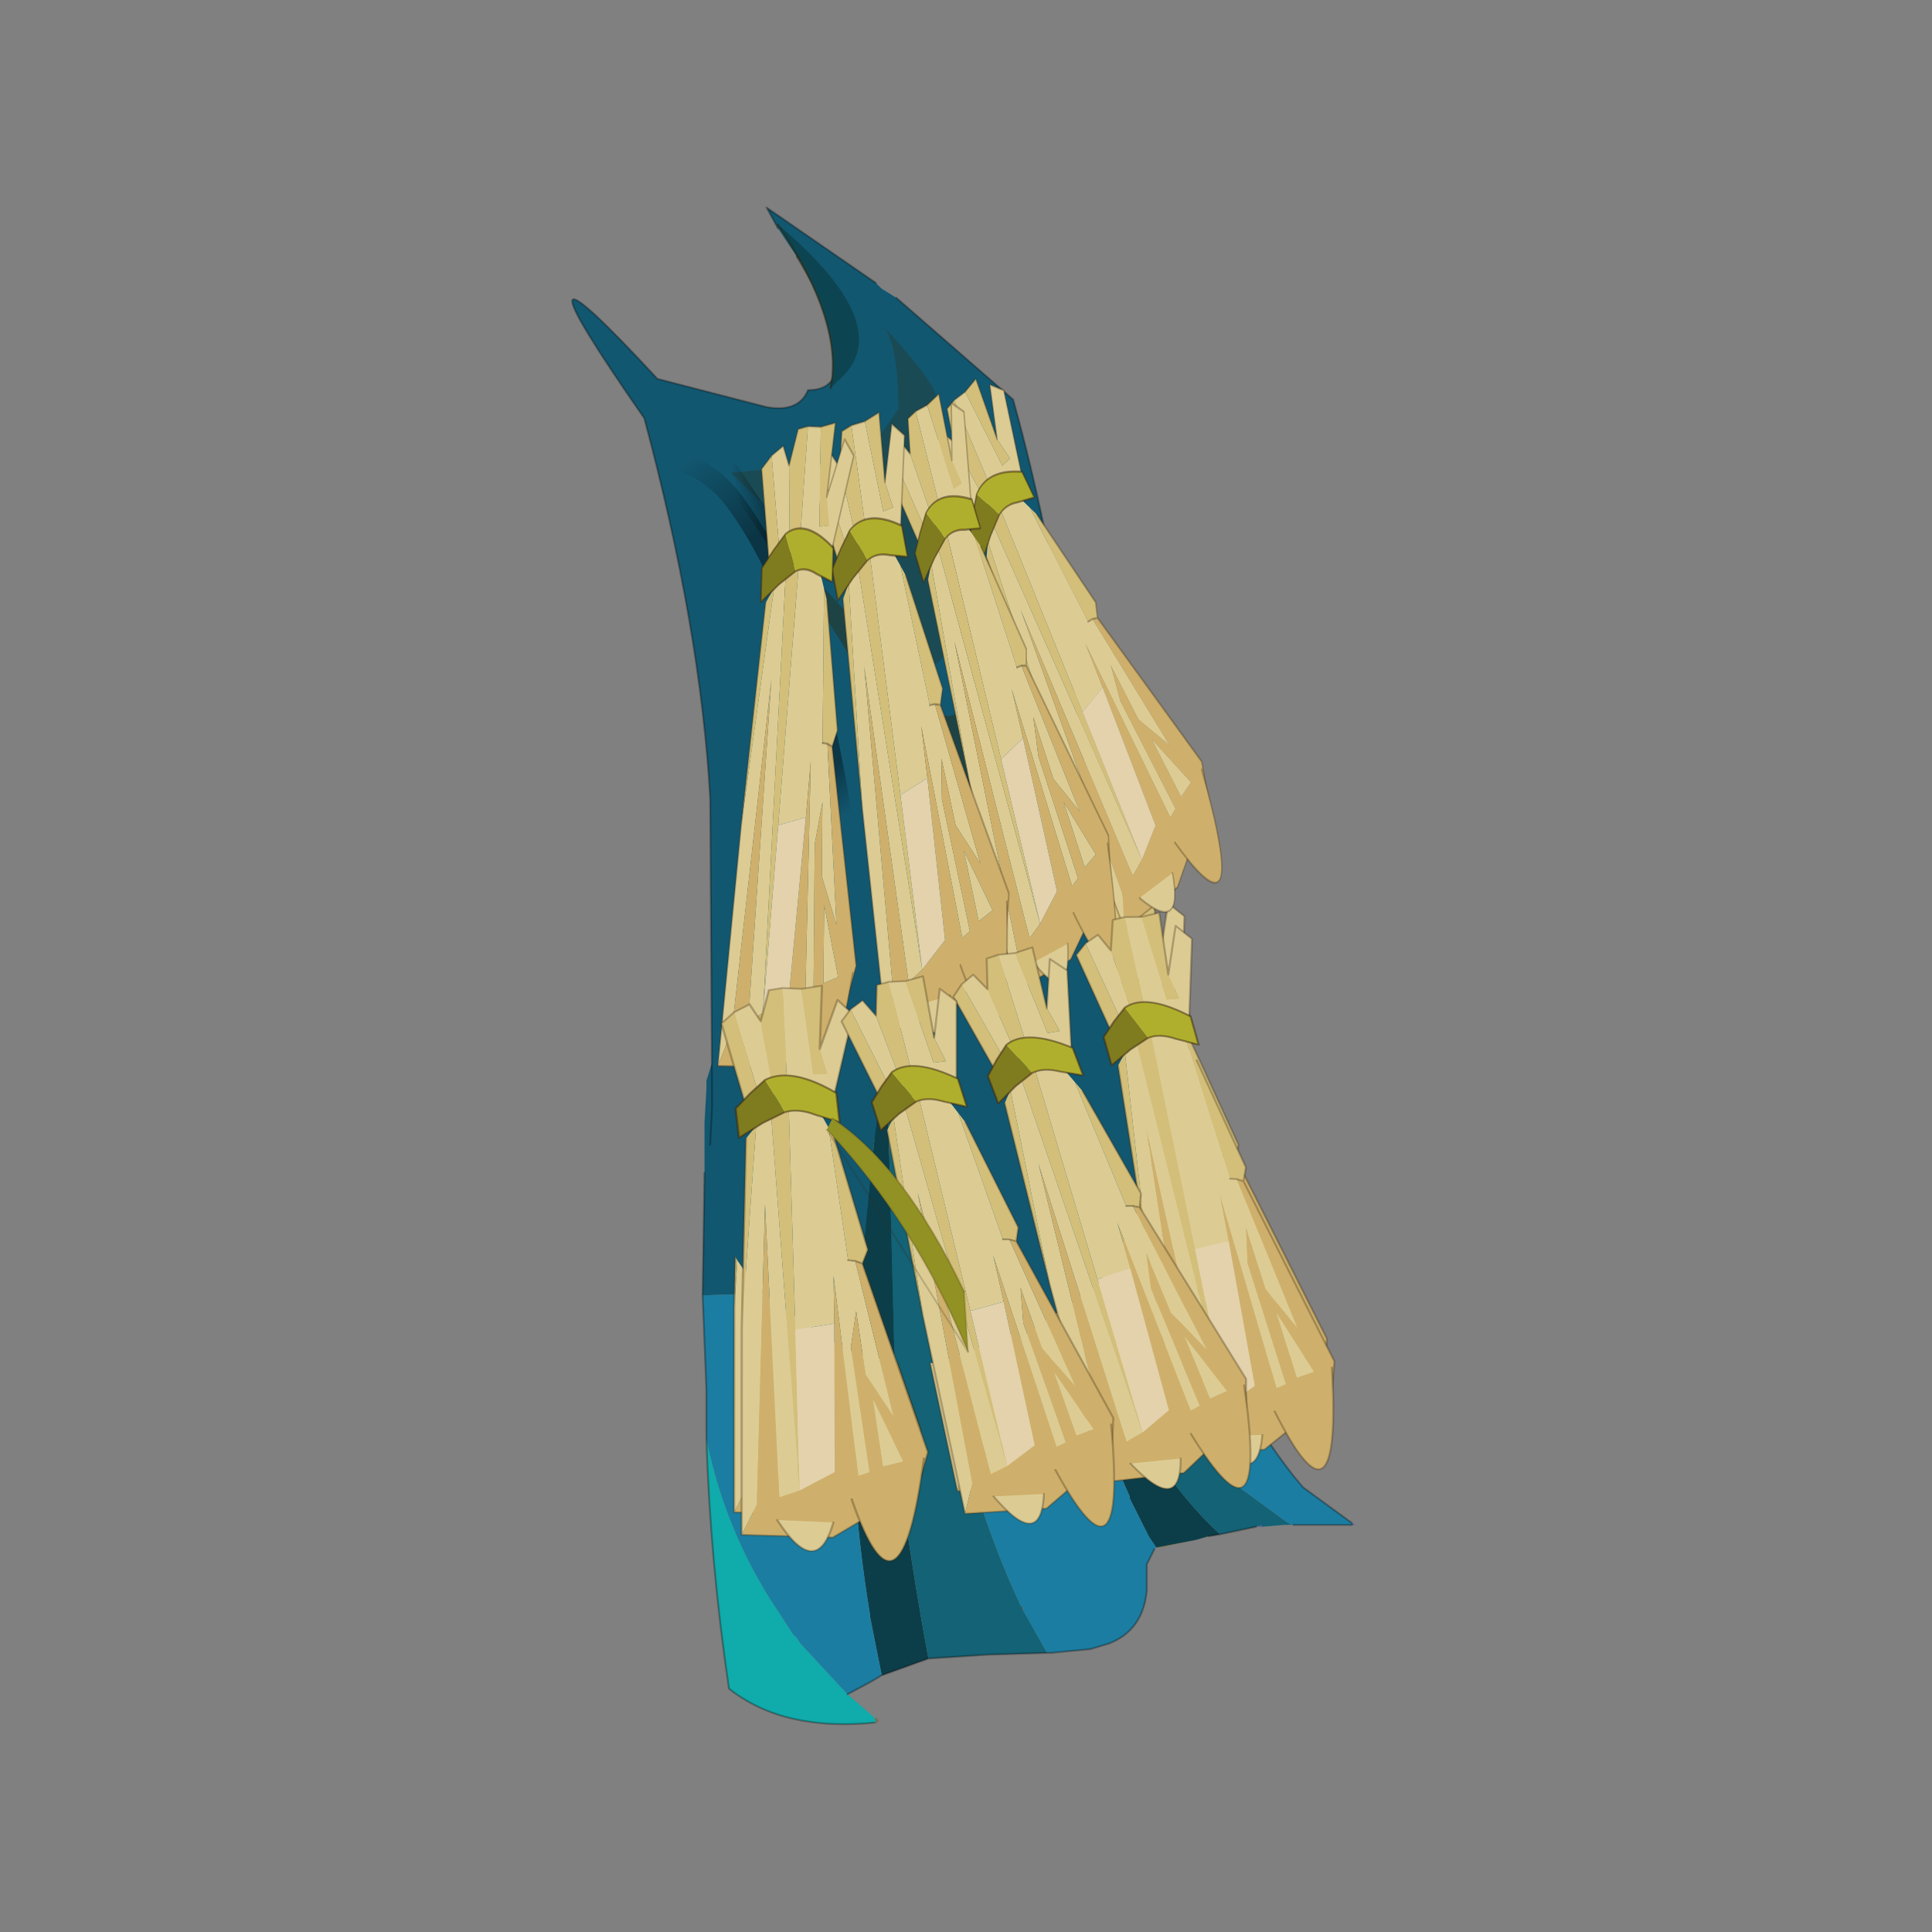<?xml version="1.0" encoding="UTF-8" standalone="no"?>
<svg xmlns:xlink="http://www.w3.org/1999/xlink" height="440.0px" width="440.0px" xmlns="http://www.w3.org/2000/svg">
  <rect width="100%" height="100%" fill="#808080" stroke="none"/>
  <g transform="matrix(10.0, 0.0, 0.0, 10.0, 0.0, 0.0)">
    <use height="44.0" transform="matrix(0.909, 0.0, 0.0, 0.909, 2.0, 2.0)" width="44.0" xlink:href="#sprite0"/>
  </g>
  <defs>
    <g id="sprite0" transform="matrix(1.0, 0.0, 0.0, 1.0, 0.0, 0.0)">
      <use height="44.0" transform="matrix(1.0, 0.0, 0.0, 1.0, 0.0, 0.0)" width="44.0" xlink:href="#shape0"/>
      <use height="40.3" transform="matrix(0.943, 0.0, 0.0, 0.943, 12.15, 3.0)" width="20.95" xlink:href="#sprite1"/>
    </g>
    <g id="shape0" transform="matrix(1.0, 0.0, 0.0, 1.0, 0.0, 0.0)">
      <path d="M44.0 44.0 L0.0 44.0 0.0 0.0 44.0 0.0 44.0 44.0" fill="#43adca" fill-opacity="0.0" fill-rule="evenodd" stroke="none"/>
    </g>
    <g id="sprite1" transform="matrix(1.0, 0.0, 0.0, 1.0, 0.0, 0.0)">
      <use height="22.55" transform="matrix(1.0, 0.0, 0.0, 1.0, 2.7, 17.75)" width="18.1" xlink:href="#sprite2"/>
      <use height="36.5" transform="matrix(1.0, 0.0, 0.0, 1.0, 0.0, 0.0)" width="20.95" xlink:href="#sprite5"/>
    </g>
    <g id="sprite2" transform="matrix(1.0, 0.0, 0.0, 1.0, 6.65, 2.9)">
      <use height="21.4" transform="matrix(-1.0, 0.0, 0.0, 1.0, 11.45, -1.75)" width="17.35" xlink:href="#sprite3"/>
      <use height="15.85" transform="matrix(1.216, -0.188, 0.109, 0.97, -6.65, -0.1)" width="4.2" xlink:href="#sprite4"/>
      <use height="15.85" transform="matrix(1.051, -0.249, 0.265, 0.939, 2.8, -1.85)" width="4.2" xlink:href="#sprite4"/>
      <use height="15.85" transform="matrix(1.025, -0.34, 0.346, 0.912, -0.5, -0.65)" width="4.2" xlink:href="#sprite4"/>
      <use height="15.85" transform="matrix(1.041, -0.285, 0.297, 0.928, -3.45, -0.05)" width="4.2" xlink:href="#sprite4"/>
      <use height="6.2" transform="matrix(1.0, 0.0, 0.0, 1.0, -2.8, 2.95)" width="3.75" xlink:href="#shape3"/>
    </g>
    <g id="sprite3" transform="matrix(1.0, 0.0, 0.0, 1.0, 11.45, 1.75)">
      <use height="21.4" transform="matrix(1.0, 0.0, 0.0, 1.0, -11.45, -1.75)" width="17.35" xlink:href="#shape1"/>
    </g>
    <g id="shape1" transform="matrix(1.0, 0.0, 0.0, 1.0, 11.45, 1.75)">
      <path d="M-2.6 16.6 L-2.65 16.55 -2.6 16.55 -2.6 16.6" fill="#596a61" fill-rule="evenodd" stroke="none"/>
      <path d="M-6.15 14.95 L-6.25 14.95 -7.2 14.75 -6.15 14.95" fill="#856e35" fill-rule="evenodd" stroke="none"/>
      <path d="M1.15 18.3 L1.15 18.35 1.15 18.3" fill="#46534a" fill-rule="evenodd" stroke="none"/>
      <path d="M-8.8 14.4 L-8.95 14.4 -8.95 14.35 -8.8 14.4 M-11.35 14.35 L-11.45 14.35 -11.35 14.3 -11.35 14.35" fill="#555ba0" fill-rule="evenodd" stroke="none"/>
      <path d="M0.95 0.9 L0.95 0.7 1.0 0.9 0.95 0.9" fill="#2b301a" fill-rule="evenodd" stroke="none"/>
      <path d="M1.0 0.9 L1.05 1.1 0.9 1.1 0.95 0.9 1.0 0.9 M-2.55 16.5 L-2.6 16.6 -2.6 16.55 -2.55 16.5" fill="#363c21" fill-rule="evenodd" stroke="none"/>
      <path d="M1.15 18.35 L-0.1 17.9 Q0.85 12.8 1.15 7.9 1.3 4.45 1.05 1.1 L1.35 2.55 1.35 2.8 1.4 2.9 1.5 3.65 1.55 4.15 1.9 7.75 1.95 8.15 1.95 8.35 1.95 9.2 Q2.05 13.15 1.45 16.75 L1.45 16.8 1.15 18.3 1.15 18.35 M-7.2 14.75 L-7.55 14.65 -7.85 14.6 Q-5.55 12.5 -4.1 8.1 -4.3 11.1 -5.45 13.6 L-5.45 13.65 -5.95 14.65 -6.15 14.95 -7.2 14.75" fill="#0c3e49" fill-rule="evenodd" stroke="none"/>
      <path d="M-5.7 3.3 L-5.6 2.8 -5.55 2.55 -5.5 2.3 -4.7 0.65 -4.05 -0.1 -3.25 -0.7 -3.65 1.25 -3.65 1.4 -3.85 2.55 -3.9 2.8 -3.2 2.8 -3.25 2.7 -3.3 2.55 -3.6 1.65 -3.0 -0.85 -2.7 -1.05 -2.45 -1.2 -1.3 -1.6 -1.15 -1.6 -1.1 -1.55 -1.1 -1.6 -0.85 -1.7 -0.8 -1.7 -0.7 -1.7 0.1 -1.75 0.75 -1.7 1.1 -1.65 1.75 -1.55 1.8 -1.5 2.45 -1.25 3.65 -0.55 4.05 -0.2 4.2 -0.1 4.4 0.1 4.8 0.55 5.3 1.25 5.55 1.75 5.8 2.55 5.8 2.65 5.8 2.8 5.85 3.65 5.85 3.85 5.85 4.0 5.85 5.0 5.9 8.25 1.95 8.15 1.9 7.75 1.55 4.15 1.5 3.65 1.4 2.9 1.35 2.8 1.35 2.55 1.05 1.1 1.0 0.9 0.95 0.7 0.95 0.9 0.9 1.1 0.75 2.55 0.75 2.8 0.65 3.65 0.6 3.95 0.45 5.1 -0.05 8.05 -0.05 8.1 -4.1 8.0 -4.1 7.75 -4.1 7.4 -4.1 7.1 -4.1 6.55 -4.1 6.3 -4.15 6.5 -4.35 7.2 -4.4 7.4 -4.6 8.0 -7.0 7.95 -6.0 4.5 -5.8 3.65 -5.7 3.35 -5.7 3.3 M-1.1 -1.55 L-1.1 -1.5 -1.6 2.55 -1.6 2.8 -1.55 2.8 -1.5 2.55 -1.05 -1.5 -1.1 -1.55" fill="#125770" fill-rule="evenodd" stroke="none"/>
      <path d="M5.8 12.05 Q5.7 15.3 5.2 18.7 3.75 19.85 1.3 19.6 L1.25 19.55 1.3 19.5 2.05 18.85 3.3 17.5 3.4 17.35 3.5 17.25 4.15 16.25 Q5.35 14.3 5.8 12.05" fill="#10abab" fill-rule="evenodd" stroke="none"/>
      <path d="M5.9 8.25 L5.8 10.75 5.8 12.05 Q5.35 14.3 4.15 16.25 L3.5 17.25 3.4 17.35 3.3 17.5 2.05 18.85 1.4 18.5 1.15 18.35 1.15 18.3 1.45 16.8 1.45 16.75 Q2.05 13.15 1.95 9.2 L1.95 8.35 1.95 8.15 5.9 8.25 M-3.25 17.75 L-3.35 17.75 -4.4 17.65 -4.9 17.5 Q-5.8 17.15 -5.9 16.1 L-5.9 15.85 -5.9 15.4 -6.1 15.0 -6.15 14.95 -5.95 14.65 -5.45 13.65 -5.45 13.6 Q-4.3 11.1 -4.1 8.1 L-4.1 8.0 -0.05 8.1 -0.15 8.75 -0.3 9.45 Q-1.25 13.75 -2.55 16.5 L-2.6 16.55 -2.65 16.55 -2.6 16.6 -3.25 17.75 M-9.75 14.35 L-9.8 14.35 -11.35 14.35 -11.35 14.3 -10.05 13.35 -9.8 13.05 Q-8.15 10.95 -7.0 7.95 L-4.6 8.0 Q-5.75 10.95 -8.25 13.25 L-8.3 13.3 -8.35 13.35 -9.65 14.3 -9.75 14.35" fill="#1b7da1" fill-rule="evenodd" stroke="none"/>
      <path d="M-0.1 17.9 L-1.65 17.8 -3.25 17.75 -2.6 16.6 -2.55 16.5 Q-1.25 13.75 -0.3 9.45 L-0.15 8.75 -0.05 8.1 -0.05 8.05 0.45 5.1 0.6 3.95 0.65 3.65 0.75 2.8 0.75 2.55 0.9 1.1 1.05 1.1 Q1.3 4.45 1.15 7.9 0.85 12.8 -0.1 17.9 M-7.85 14.6 L-8.8 14.4 -8.95 14.35 -8.95 14.4 -9.55 14.35 -9.65 14.35 -9.75 14.35 -9.65 14.3 -8.35 13.35 -8.3 13.3 -8.25 13.25 Q-5.75 10.95 -4.6 8.0 L-4.4 7.4 -4.35 7.2 -4.15 6.5 -4.1 6.3 -4.1 6.55 -4.1 7.1 -4.1 7.4 -4.1 7.75 -4.1 8.0 -4.1 8.1 Q-5.55 12.5 -7.85 14.6" fill="#136275" fill-rule="evenodd" stroke="none"/>
      <path d="M5.85 5.0 L5.9 8.25 5.8 10.75 5.8 12.05 Q5.7 15.3 5.2 18.7 3.75 19.85 1.3 19.6 M2.05 18.85 L1.4 18.5 1.15 18.35 -0.1 17.9 -1.65 17.8 -3.25 17.75 -3.35 17.75 -4.4 17.65 -4.9 17.5 Q-5.8 17.15 -5.9 16.1 L-5.9 15.85 -5.9 15.4 -6.1 15.0 M-7.55 14.65 L-7.85 14.6 -8.8 14.4 M-9.8 14.35 L-11.35 14.35 M-11.35 14.3 L-10.05 13.35 -9.8 13.05 Q-8.15 10.95 -7.0 7.95 L-6.0 4.5 -5.8 3.65 -5.7 3.35 -5.7 3.3" fill="none" stroke="#000000" stroke-linecap="round" stroke-linejoin="round" stroke-opacity="0.302" stroke-width="0.05"/>
      <path d="M1.3 19.6 L1.25 19.55 1.3 19.5" fill="none" stroke="#7b6b53" stroke-linecap="round" stroke-linejoin="round" stroke-width="0.05"/>
    </g>
    <g id="sprite4" transform="matrix(1.0, 0.0, 0.0, 1.0, 0.0, 0.0)">
      <use height="15.85" transform="matrix(1.0, 0.0, 0.0, 1.0, 0.0, 0.0)" width="4.2" xlink:href="#shape2"/>
    </g>
    <g id="shape2" transform="matrix(1.0, 0.0, 0.0, 1.0, 0.0, 0.0)">
      <path d="M2.85 1.8 L3.35 0.55 3.65 1.0 2.95 3.45 Q2.8 2.9 2.3 2.95 L2.05 2.85 2.2 0.0 2.6 0.1 2.65 2.45 2.95 2.5 2.85 1.8 M1.75 2.85 L1.45 2.9 1.1 0.45 1.45 0.3 1.65 0.8 1.75 2.85 M1.3 3.6 L1.65 3.25 1.35 13.6 0.9 13.7 1.3 5.75 0.4 13.8 0.0 14.55 0.5 9.0 1.3 3.6 M2.05 3.15 Q2.45 3.1 2.7 3.5 L2.85 3.95 2.95 7.6 3.1 7.65 3.55 12.0 3.05 10.75 3.0 9.0 2.8 9.95 2.9 13.4 2.65 13.45 2.6 7.95 2.5 9.25 1.65 9.25 2.05 3.15 M3.2 13.3 L3.15 11.45 3.65 13.25 3.2 13.3" fill="#dccc94" fill-rule="evenodd" stroke="none"/>
      <path d="M2.05 2.85 L1.75 2.85 1.65 0.8 1.9 0.0 2.2 0.0 2.05 2.85 M1.45 2.9 L1.25 3.1 1.15 3.2 0.8 0.7 1.1 0.45 1.45 2.9 M2.6 0.1 L3.05 0.1 2.85 1.8 2.95 2.5 2.65 2.45 2.6 0.1 M1.05 3.9 L1.3 3.6 0.5 9.0 1.05 3.9 M1.65 3.25 L2.05 3.15 1.65 9.25 1.35 13.6 1.65 3.25 M2.85 3.95 L2.95 4.25 3.4 7.4 3.25 7.75 3.1 7.65 2.95 7.6 2.85 3.95" fill="#d3bf7a" fill-rule="evenodd" stroke="none"/>
      <path d="M3.25 7.75 L4.2 13.1 3.9 14.0 1.95 15.0 0.0 14.55 0.4 13.8 1.3 5.75 0.9 13.7 1.35 13.6 2.15 13.25 2.5 9.25 2.6 7.95 2.65 13.45 2.9 13.4 2.8 9.95 3.0 9.0 3.05 10.75 3.55 12.0 3.1 7.65 3.25 7.75 M3.2 13.3 L3.65 13.25 3.15 11.45 3.2 13.3" fill="#ceb06c" fill-rule="evenodd" stroke="none"/>
      <path d="M2.5 9.25 L2.15 13.25 1.35 13.6 1.65 9.25 2.5 9.25" fill="#e3d2ac" fill-rule="evenodd" stroke="none"/>
      <path d="M2.85 1.8 L3.35 0.55 3.65 1.0 2.95 3.45 M1.15 3.2 L0.8 0.7 1.1 0.45 1.45 0.3 1.65 0.8 1.9 0.0 2.2 0.0 2.6 0.1 3.05 0.1 2.85 1.8 M2.95 4.25 L3.4 7.4 3.25 7.75 4.2 13.1 3.9 14.0 1.95 15.0 0.0 14.55 0.5 9.0 1.05 3.9 M3.1 7.65 L3.25 7.75 M2.95 7.6 L3.1 7.65" fill="none" stroke="#382510" stroke-linecap="round" stroke-linejoin="round" stroke-opacity="0.302" stroke-width="0.05"/>
      <path d="M1.95 3.35 L1.45 3.55 0.9 3.85 0.9 3.05 1.25 2.7 1.6 2.4 1.95 3.35" fill="#7f7b1f" fill-rule="evenodd" stroke="none"/>
      <path d="M1.6 2.4 Q2.2 2.15 3.1 3.05 L3.1 3.85 2.6 3.55 Q2.25 3.3 1.95 3.35 L1.6 2.4" fill="#b0af2d" fill-rule="evenodd" stroke="none"/>
      <path d="M1.95 3.35 L1.45 3.55 0.9 3.85 0.9 3.05 1.25 2.7 1.6 2.4 Q2.2 2.15 3.1 3.05 L3.1 3.85 2.6 3.55 Q2.25 3.3 1.95 3.35 Z" fill="none" stroke="#382510" stroke-linecap="round" stroke-linejoin="round" stroke-opacity="0.502" stroke-width="0.05"/>
      <path d="M0.8 14.3 L2.0 14.6 Q1.5 16.1 0.8 14.3" fill="#dccc94" fill-rule="evenodd" stroke="none"/>
      <path d="M2.0 14.6 Q1.5 16.1 0.8 14.3" fill="none" stroke="#382510" stroke-linecap="round" stroke-linejoin="round" stroke-opacity="0.302" stroke-width="0.05"/>
      <path d="M4.1 13.25 Q3.15 18.05 2.45 14.05 L4.1 13.25" fill="#ceb06c" fill-rule="evenodd" stroke="none"/>
      <path d="M2.45 14.05 Q3.15 18.05 4.1 13.25" fill="none" stroke="#382510" stroke-linecap="round" stroke-linejoin="round" stroke-opacity="0.302" stroke-width="0.05"/>
    </g>
    <g id="shape3" transform="matrix(1.0, 0.0, 0.0, 1.0, 2.8, -2.95)">
      <path d="M0.85 7.55 L0.95 9.15 Q-0.45 5.75 -2.8 3.25 L-2.65 2.95 Q-0.75 4.2 0.85 7.55" fill="#929123" fill-rule="evenodd" stroke="none"/>
      <path d="M0.95 9.15 L0.85 7.55" fill="none" stroke="#382510" stroke-linecap="round" stroke-linejoin="round" stroke-opacity="0.153" stroke-width="0.05"/>
      <path d="M0.85 7.55 Q-0.75 4.2 -2.65 2.95 M-2.8 3.25 Q-0.45 5.75 0.95 9.15 Z" fill="none" stroke="#382510" stroke-linecap="round" stroke-linejoin="round" stroke-opacity="0.2" stroke-width="0.05"/>
    </g>
    <g id="sprite5" transform="matrix(1.0, 0.0, 0.0, 1.0, 3.05, 2.05)">
      <use height="36.5" transform="matrix(-1.0, 0.0, 0.0, 1.0, 17.9, -2.05)" width="20.95" xlink:href="#sprite6"/>
    </g>
    <g id="sprite6" transform="matrix(1.0, 0.0, 0.0, 1.0, 17.9, 2.05)">
      <use height="30.7" transform="matrix(1.0, 0.0, 0.0, 1.0, -12.25, -2.05)" width="15.3" xlink:href="#shape4"/>
      <use height="15.85" transform="matrix(-0.629, -0.765, -0.406, 0.85, -5.7, 4.75)" width="4.2" xlink:href="#sprite4"/>
      <use height="15.85" transform="matrix(-0.687, -0.653, -0.286, 0.96, -4.55, 4.8)" width="4.2" xlink:href="#sprite4"/>
      <use height="15.85" transform="matrix(-0.842, -0.528, -0.191, 1.03, -2.5, 4.9)" width="4.2" xlink:href="#sprite4"/>
      <use height="15.85" transform="matrix(-0.863, -0.244, 0.034, 1.131, -1.3, 4.3)" width="4.2" xlink:href="#sprite4"/>
      <use height="15.85" transform="matrix(-1.216, -0.188, -0.109, 0.97, 0.15, 19.1)" width="4.2" xlink:href="#sprite4"/>
      <use height="15.85" transform="matrix(-1.051, -0.249, -0.265, 0.939, -9.3, 17.35)" width="4.2" xlink:href="#sprite4"/>
      <use height="15.85" transform="matrix(-1.025, -0.34, -0.346, 0.912, -6.0, 18.55)" width="4.2" xlink:href="#sprite4"/>
      <use height="15.85" transform="matrix(-1.041, -0.285, -0.297, 0.928, -3.05, 19.15)" width="4.2" xlink:href="#sprite4"/>
      <use height="6.2" transform="matrix(1.0, 0.0, 0.0, 1.0, -7.45, 22.15)" width="3.75" xlink:href="#shape5"/>
    </g>
    <g id="shape4" transform="matrix(1.0, 0.0, 0.0, 1.0, 12.25, 2.05)">
      <path d="M-3.35 0.0 L-3.05 -0.55 -2.9 -0.75 -3.35 0.0" fill="#81968b" fill-rule="evenodd" stroke="none"/>
      <path d="M-3.6 0.55 L-3.65 0.5 -3.4 0.15 -3.6 0.55" fill="#c9ac6b" fill-rule="evenodd" stroke="none"/>
      <path d="M-5.1 16.95 L-5.05 17.0 -5.1 16.95" fill="#ffffff" fill-rule="evenodd" stroke="none"/>
      <path d="M-2.9 -0.75 L-3.05 -0.55 -3.35 0.0 -3.4 0.15 -3.65 0.5 -3.6 0.55 Q-4.5 2.8 -3.2 2.8 -2.95 3.4 -2.1 3.25 L0.8 2.5 Q5.15 -2.2 1.15 3.55 -0.35 9.15 -0.6 13.65 L-0.65 21.45 -0.65 21.75 -0.65 21.85 -0.6 22.85 -0.6 24.2 Q-0.85 25.3 -1.55 26.25 L-1.95 26.75 -2.25 27.0 -4.1 28.25 -4.5 28.4 -4.5 27.55 -4.55 26.95 -4.9 23.35 -4.95 22.85 -5.05 22.1 -5.1 21.75 -5.3 20.8 -5.5 19.9 -5.7 21.75 -5.8 22.85 -5.85 22.85 -5.85 23.15 -6.0 23.95 -6.1 25.05 -6.5 27.25 -6.6 27.95 -6.75 28.65 -8.75 27.8 Q-8.4 28.35 -9.4 27.6 L-10.85 26.6 -10.9 26.55 -11.35 25.95 -12.05 24.4 -12.2 23.05 -12.2 22.85 -12.25 22.85 -12.15 22.5 -12.0 21.75 -11.95 21.5 -11.8 20.6 -11.8 20.45 -11.55 19.15 -11.5 18.85 -10.45 12.1 -10.4 11.85 Q-9.7 6.8 -8.65 3.05 L-5.55 0.35 -5.15 0.1 -5.0 -0.05 -2.1 -2.05 -2.4 -1.5 -2.9 -0.75 M-5.1 16.95 L-5.05 17.0 -5.1 16.95" fill="#125770" fill-rule="evenodd" stroke="none"/>
      <path d="M-5.3 20.8 L-5.1 21.75 -5.05 22.1 -4.95 22.85 -4.9 23.35 -4.55 26.95 -4.5 27.55 -4.5 28.4 -5.5 28.6 -5.3 20.8" fill="#0c3e49" fill-rule="evenodd" stroke="none"/>
      <path d="M-6.75 28.65 L-6.6 27.95 -6.5 27.25 -6.1 25.05 -6.0 23.95 -5.85 23.15 -5.8 22.85 -5.7 21.75 -5.5 19.9 -5.3 20.8 -5.5 28.6 -6.2 28.65 -6.35 28.65 -6.75 28.65" fill="#136275" fill-rule="evenodd" stroke="none"/>
      <path d="M-2.4 -1.5 L-2.1 -2.05 -5.0 -0.05 M-5.55 0.35 L-8.65 3.05 Q-9.7 6.8 -10.4 11.85 L-10.45 12.1 -11.5 18.85 -11.55 19.15 -11.8 20.45 -11.8 20.6 -11.95 21.5 M-12.15 22.5 L-12.25 22.85 M-0.6 22.85 L-0.65 21.85 -0.65 21.75 -0.65 21.45 -0.6 13.65 Q-0.35 9.15 1.15 3.55 5.15 -2.2 0.8 2.5 L-2.1 3.25 Q-2.95 3.4 -3.2 2.8 -4.5 2.8 -3.6 0.55 M-3.4 0.15 L-3.35 0.0 -2.9 -0.75" fill="none" stroke="#000000" stroke-linecap="round" stroke-linejoin="round" stroke-opacity="0.302" stroke-width="0.05"/>
      <path d="M-5.0 -0.05 L-5.15 0.1 -5.55 0.35" fill="none" stroke="url(#gradient0)" stroke-linecap="round" stroke-linejoin="round" stroke-width="0.5"/>
      <path d="M-3.8 2.75 L-4.0 2.55 Q-5.65 1.15 -2.4 -1.6 -4.15 1.0 -3.8 2.75" fill="#0d4451" fill-rule="evenodd" stroke="none"/>
      <path d="M-3.8 2.75 Q-4.15 1.0 -2.4 -1.6" fill="none" stroke="#2d2100" stroke-linecap="round" stroke-linejoin="round" stroke-opacity="0.502" stroke-width="0.05"/>
      <path d="M-2.8 7.45 L-2.25 6.55 -6.55 11.25 Q-7.1 11.8 -7.4 10.9 L-7.55 10.3 -7.15 5.0 -8.15 11.85 -8.05 14.85 Q-7.95 16.25 -7.6 15.5 L-7.5 15.3 -5.55 11.85 -2.8 7.45" fill="#2b301a" fill-opacity="0.502" fill-rule="evenodd" stroke="none"/>
      <path d="M-6.6 2.95 L-6.75 3.65 -7.1 6.6 Q-7.3 9.95 -6.5 10.1 L-6.3 10.0 -1.15 5.0 Q-3.75 4.7 -4.45 4.95 L-5.6 3.3 Q-5.6 1.6 -5.2 1.1 -6.5 2.5 -6.6 2.95" fill="#2b301a" fill-opacity="0.302" fill-rule="evenodd" stroke="none"/>
      <path d="M0.3 4.65 Q-0.75 5.0 -1.35 5.9 -3.4 8.75 -4.25 15.05" fill="none" stroke="url(#gradient1)" stroke-linecap="round" stroke-linejoin="round" stroke-width="0.5"/>
      <path d="M-1.15 5.0 L-2.8 7.45" fill="none" stroke="url(#gradient2)" stroke-linecap="round" stroke-linejoin="round" stroke-width="0.5"/>
      <path d="M-7.4 10.9 L-7.1 6.6" fill="none" stroke="url(#gradient3)" stroke-linecap="round" stroke-linejoin="round" stroke-width="0.5"/>
    </g>
    <linearGradient gradientTransform="matrix(2.0E-4, -0.007, -0.007, -9.0E-4, -5.9, 5.6)" gradientUnits="userSpaceOnUse" id="gradient0" spreadMethod="pad" x1="-819.2" x2="819.2">
      <stop offset="0.0" stop-color="#000000" stop-opacity="0.0"/>
      <stop offset="0.239" stop-color="#000000" stop-opacity="0.392"/>
      <stop offset="0.788" stop-color="#000000" stop-opacity="0.373"/>
      <stop offset="0.902" stop-color="#000000" stop-opacity="0.0"/>
    </linearGradient>
    <linearGradient gradientTransform="matrix(-0.005, 0.005, 0.009, 0.006, -2.15, 10.0)" gradientUnits="userSpaceOnUse" id="gradient1" spreadMethod="pad" x1="-819.2" x2="819.2">
      <stop offset="0.0" stop-color="#000000" stop-opacity="0.0"/>
      <stop offset="0.239" stop-color="#000000" stop-opacity="0.392"/>
      <stop offset="0.788" stop-color="#000000" stop-opacity="0.373"/>
      <stop offset="0.902" stop-color="#000000" stop-opacity="0.0"/>
    </linearGradient>
    <linearGradient gradientTransform="matrix(-0.002, -7.0E-4, -9.0E-4, 0.005, -3.5, 8.25)" gradientUnits="userSpaceOnUse" id="gradient2" spreadMethod="pad" x1="-819.2" x2="819.2">
      <stop offset="0.0" stop-color="#000000" stop-opacity="0.0"/>
      <stop offset="0.239" stop-color="#000000" stop-opacity="0.392"/>
      <stop offset="0.788" stop-color="#000000" stop-opacity="0.373"/>
      <stop offset="0.902" stop-color="#000000" stop-opacity="0.0"/>
    </linearGradient>
    <linearGradient gradientTransform="matrix(2.0E-4, -0.007, -0.007, -9.0E-4, -6.75, 6.7)" gradientUnits="userSpaceOnUse" id="gradient3" spreadMethod="pad" x1="-819.2" x2="819.2">
      <stop offset="0.0" stop-color="#000000" stop-opacity="0.0"/>
      <stop offset="0.239" stop-color="#000000" stop-opacity="0.392"/>
      <stop offset="0.788" stop-color="#000000" stop-opacity="0.373"/>
      <stop offset="0.902" stop-color="#000000" stop-opacity="0.0"/>
    </linearGradient>
    <g id="shape5" transform="matrix(1.0, 0.0, 0.0, 1.0, 7.45, -22.15)">
      <path d="M-7.35 26.75 L-7.45 28.35 Q-6.05 24.95 -3.7 22.45 L-3.85 22.15 Q-5.75 23.4 -7.35 26.75" fill="#929123" fill-rule="evenodd" stroke="none"/>
      <path d="M-7.45 28.35 L-7.35 26.75" fill="none" stroke="#382510" stroke-linecap="round" stroke-linejoin="round" stroke-opacity="0.153" stroke-width="0.05"/>
      <path d="M-7.35 26.75 Q-5.75 23.4 -3.85 22.15 M-3.7 22.45 Q-6.05 24.95 -7.45 28.35 Z" fill="none" stroke="#382510" stroke-linecap="round" stroke-linejoin="round" stroke-opacity="0.2" stroke-width="0.05"/>
    </g>
  </defs>
</svg>
